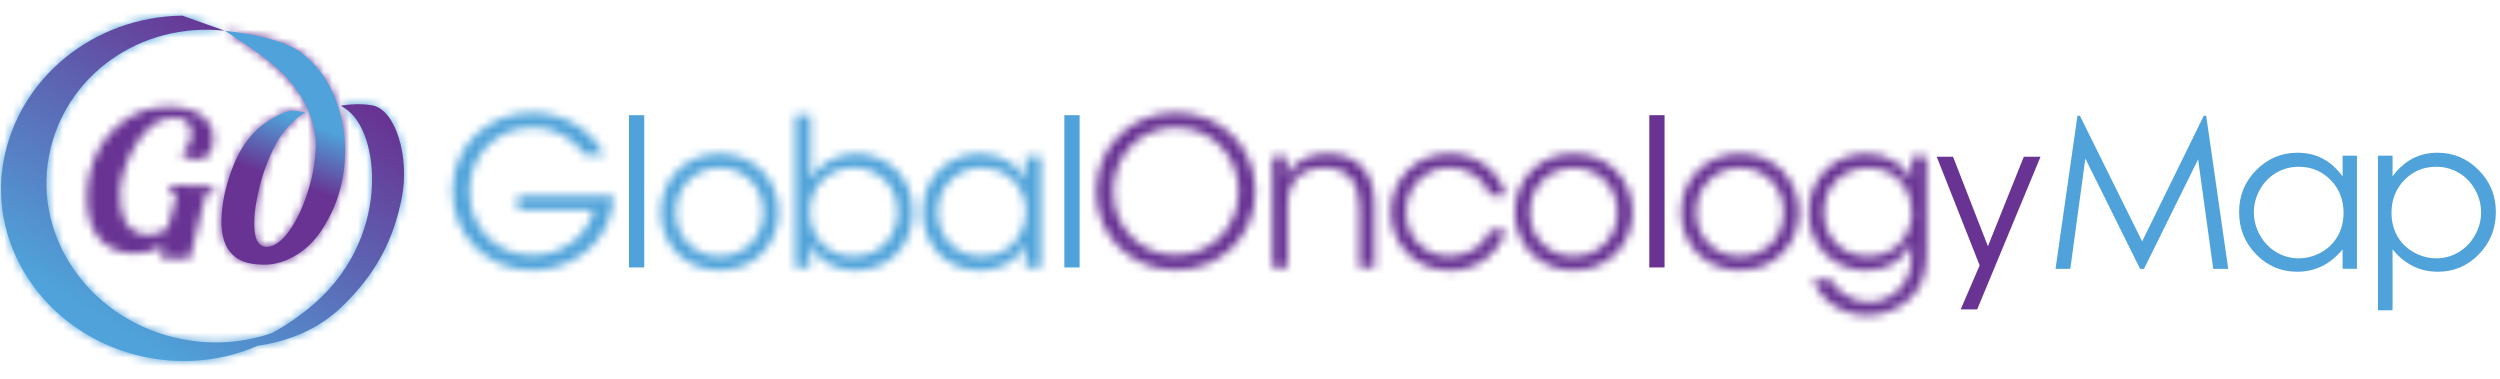 <svg xmlns="http://www.w3.org/2000/svg" width="297" height="45" viewBox="0 0 297 45" xmlns:xlink="http://www.w3.org/1999/xlink">
  <defs>
    <path id="a" d="M9.701,8.373 C11.827,11.804 11.499,14.636 11.499,14.636 C11.451,16.316 11.122,18.085 10.514,19.948 C9.906,21.809 9.159,23.345 8.274,24.551 C7.743,25.275 7.22,25.75 6.702,26.031 C6.356,26.219 6.012,26.337 5.673,26.326 L5.646,26.326 C4.625,26.296 4.145,25.266 4.204,23.239 C4.223,22.564 4.305,21.826 4.449,21.025 C4.893,18.443 5.687,16.104 6.83,14.005 C7.62,12.539 9.218,10.832 10.26,10.415 C9.879,10.257 9.406,10.197 8.845,10.154 C8.147,10.103 7.249,10.551 6.126,11.211 C4.34,12.263 2.669,14.039 1.492,17.292 C0.754,19.306 0.36,21.218 0.308,23.024 C0.252,24.934 0.695,26.331 1.615,27.232 C1.991,27.6 2.439,27.896 2.98,28.096 C3.551,28.3 4.294,28.417 5.217,28.444 C6.14,28.469 7.07,28.291 8.009,27.908 C9.833,27.146 11.314,25.839 12.45,23.979 C14.046,21.395 14.887,18.596 14.975,15.578 C14.975,15.578 15.63,7.541 9.602,3.124 C7.721,1.806 4.039,1.016 0.707,0.653 C4.903,3.369 7.766,5.25 9.701,8.373 Z"/>
    <linearGradient id="b" x1="8.823%" x2="8.823%" y1="5.895%" y2="2139.228%">
      <stop stop-color="#683393" offset="0%"/>
      <stop stop-color="#4FA3DA" offset="100%"/>
    </linearGradient>
    <linearGradient id="d" x1="47.316%" x2="52.699%" y1="63.793%" y2="36.479%">
      <stop stop-color="#683393" offset="0%"/>
      <stop stop-color="#4FA3DA" offset="100%"/>
    </linearGradient>
    <path id="e" d="M4.602,2.426 C2.986,3.65 1.817,5.201 1.092,7.078 C0.617,8.33 0.361,9.616 0.322,10.934 C0.261,13.035 0.633,14.691 1.438,15.9 C2.389,17.319 3.887,18.057 5.934,18.116 C7.005,18.148 8.158,17.85 9.392,17.229 L9.043,18.66 L12.543,18.76 C12.543,18.76 14.042,12.411 14.338,11.493 C14.411,11.272 14.545,10.919 15.266,10.75 L15.452,10.133 L10.22,9.982 L10.013,10.609 C10.013,10.609 11.115,10.694 10.873,11.54 C10.618,12.434 9.955,14.943 9.955,14.943 C9.417,15.604 8.621,15.922 7.567,15.89 C6.513,15.86 5.445,15.313 4.944,14.444 C4.441,13.574 4.214,12.363 4.258,10.814 C4.283,9.966 4.486,8.983 4.868,7.863 C5.249,6.741 5.736,5.739 6.33,4.856 C6.924,3.972 7.602,3.253 8.365,2.695 C9.128,2.137 10.169,1.967 10.91,1.988 C12.17,2.025 12.779,2.758 12.737,4.194 C12.73,4.441 12.594,4.812 12.329,5.305 C12.064,5.796 11.778,6.096 11.471,6.204 C11.868,6.686 12.491,6.941 13.34,6.965 C14.626,7.003 15.294,6.18 15.344,4.497 C15.362,3.846 15.231,3.285 14.95,2.813 C14.158,1.461 12.639,0.755 10.392,0.689 C10.279,0.686 10.166,0.685 10.055,0.685 C7.951,0.685 6.133,1.264 4.602,2.426 Z"/>
    <path id="g" d="M0.464,17.913 C-1.624,28.711 6.032,39.262 17.564,41.481 C22.181,42.367 26.714,41.78 30.629,40.07 C34.271,39.552 37.746,38.154 40.485,35.559 C44.781,31.492 46.784,27.312 47.732,22.509 C48.699,17.601 46.973,12.091 44.304,11.534 C42.584,11.173 40.486,11.555 40.486,11.555 C40.486,11.555 40.95,11.827 41.384,12.174 C45.383,15.369 46.486,28.783 35.432,36.578 C35.432,36.578 34.259,37.499 32.37,38.535 C32.298,38.561 32.231,38.592 32.159,38.615 C31.518,38.832 30.862,39.02 30.196,39.171 C27.5,39.787 24.611,39.868 21.683,39.305 C10.993,37.25 3.895,27.469 5.832,17.46 C7.662,7.992 16.661,1.564 26.707,2.653 L21.661,0.856 C11.085,1.003 2.33,8.257 0.464,17.913 Z"/>
    <linearGradient id="h" x1=".04%" x2=".04%" y1="1.903%" y2="2135.236%">
      <stop stop-color="#4FA3DA" offset="0%"/>
      <stop stop-color="#683393" offset="100%"/>
    </linearGradient>
    <linearGradient id="j" x1="23.223%" x2="75.257%" y1="84.271%" y2="14.816%">
      <stop stop-color="#4FA3DA" offset="0%"/>
      <stop stop-color="#683393" offset="100%"/>
    </linearGradient>
    <path id="k" d="M0.737,9.704 C0.737,15.057 4.929,19.116 10.225,19.116 C13.878,19.116 17.506,17.135 19.076,13.736 C19.615,12.612 19.86,11.293 19.885,10.242 L8.509,10.242 L8.509,11.904 L17.532,11.904 C17.238,13.322 16.355,14.69 15.08,15.692 C13.829,16.67 12.137,17.33 10.225,17.33 C6.253,17.33 2.772,14.3 2.772,9.704 C2.772,5.182 6.229,2.151 10.201,2.151 C11.819,2.151 13.241,2.614 14.418,3.421 C15.202,3.935 15.889,4.595 16.452,5.377 L18.757,5.377 C17.335,2.42 13.928,0.366 10.249,0.366 C5.003,0.366 0.737,4.277 0.737,9.704 Z"/>
    <path id="m" d="M0.496,7.173 L0.496,7.197 C0.496,10.889 3.242,14.116 7.483,14.116 C11.75,14.116 14.496,10.889 14.496,7.197 C14.496,3.506 11.75,0.255 7.483,0.255 C3.242,0.255 0.496,3.506 0.496,7.173 Z M2.286,7.222 L2.286,7.197 C2.286,4.191 4.566,1.941 7.483,1.941 C10.426,1.941 12.681,4.191 12.681,7.197 C12.681,10.204 10.426,12.452 7.483,12.452 C4.566,12.452 2.286,10.204 2.286,7.222 Z"/>
    <path id="o" d="M0.478,0.684 L0.478,18.772 L2.218,18.772 L2.218,16.058 C3.199,17.942 5.136,19.139 7.612,19.139 C11.609,19.139 14.453,16.132 14.453,12.173 C14.453,8.066 11.413,5.255 7.661,5.255 C5.381,5.279 3.395,6.403 2.292,8.261 L2.292,5.621 L2.292,0.684 L0.478,0.684 Z M2.194,12.173 C2.194,9.264 4.376,6.917 7.417,6.917 C10.358,6.917 12.638,9.165 12.638,12.173 L12.638,12.197 C12.638,14.739 10.849,17.452 7.343,17.452 C4.278,17.452 2.194,15.033 2.194,12.173 Z"/>
    <path id="q" d="M0.603,7.197 C0.603,10.814 3.153,14.139 7.443,14.139 C9.796,14.139 11.807,13.039 12.837,11.058 L12.837,13.772 L14.651,13.772 L14.651,0.621 L12.837,0.621 L12.837,3.384 C12.199,1.893 10.263,0.255 7.443,0.255 C3.422,0.255 0.603,3.335 0.603,7.197 Z M2.392,7.222 L2.392,7.197 C2.392,4.264 4.599,1.917 7.638,1.917 C9.968,1.917 11.734,3.261 12.469,5.071 C12.763,5.706 12.91,6.44 12.885,7.173 C12.885,7.881 12.739,8.616 12.444,9.251 C11.734,11.107 10.017,12.452 7.689,12.452 C4.06,12.452 2.417,9.592 2.392,7.222 Z"/>
    <path id="s" d="M0.218,9.777 L0.218,9.802 C0.218,14.96 4.312,19.09 9.682,19.09 C15.027,19.09 19.145,15.033 19.145,9.728 C19.145,4.423 15.003,0.366 9.682,0.366 C4.558,0.366 0.218,4.204 0.218,9.777 Z M2.254,9.728 L2.254,9.704 C2.254,5.524 5.417,2.151 9.682,2.151 C13.997,2.151 17.136,5.597 17.136,9.728 C17.136,13.86 13.997,17.306 9.706,17.306 C5.465,17.306 2.254,13.982 2.254,9.728 Z"/>
    <path id="u" d="M1.844,2.967 C1.869,2.088 1.869,1.355 1.869,0.621 L0.153,0.621 L0.153,13.772 L1.967,13.772 L1.967,6.342 C1.967,3.604 3.535,1.966 6.258,1.941 C9.224,1.893 10.5,3.823 10.5,6.659 L10.5,13.772 L12.289,13.772 L12.289,6.293 C12.289,3.091 10.842,0.303 6.748,0.255 C6.696,0.254 6.644,0.253 6.593,0.253 C4.315,0.253 2.587,1.295 1.844,2.967 Z"/>
    <path id="w" d="M0.222,7.197 C0.222,10.717 2.845,14.139 7.308,14.139 C10.47,14.139 13.044,12.111 13.903,9.323 L12.016,9.323 C11.451,10.913 9.758,12.429 7.234,12.452 C4.39,12.452 2.036,10.302 2.036,7.197 C2.036,5.682 2.649,4.264 3.532,3.408 C4.635,2.382 5.714,1.917 7.258,1.917 C9.121,1.917 11.206,2.943 12.04,5.168 L13.903,5.168 C12.996,2.014 10.152,0.255 7.184,0.255 C3.188,0.255 0.222,3.311 0.222,7.197 Z"/>
    <path id="y" d="M0.954,7.173 L0.954,7.197 C0.954,10.889 3.701,14.116 7.942,14.116 C12.208,14.116 14.954,10.889 14.954,7.197 C14.954,3.506 12.208,0.255 7.942,0.255 C3.701,0.255 0.954,3.506 0.954,7.173 Z M2.744,7.222 L2.744,7.197 C2.744,4.191 5.024,1.941 7.942,1.941 C10.884,1.941 13.139,4.191 13.139,7.197 C13.139,10.204 10.884,12.452 7.942,12.452 C5.024,12.452 2.744,10.204 2.744,7.222 Z"/>
    <path id="A" d="M0.712,7.173 L0.712,7.197 C0.712,10.889 3.458,14.116 7.699,14.116 C11.965,14.116 14.711,10.889 14.711,7.197 C14.711,3.506 11.965,0.255 7.699,0.255 C3.458,0.255 0.712,3.506 0.712,7.173 Z M2.502,7.222 L2.502,7.197 C2.502,4.191 4.782,1.941 7.699,1.941 C10.641,1.941 12.897,4.191 12.897,7.197 C12.897,10.204 10.641,12.452 7.699,12.452 C4.782,12.452 2.502,10.204 2.502,7.222 Z"/>
    <path id="C" d="M0.861,7.222 C0.861,11.01 3.632,14.139 7.75,14.139 C10.3,14.139 12.139,12.844 13.071,10.986 L13.071,12.673 C13.071,15.948 10.496,17.903 7.971,17.903 C7.137,17.903 6.009,17.634 5.053,16.95 C4.269,16.412 3.803,15.776 3.484,15.215 L1.401,15.215 C2.233,17.585 4.637,19.469 7.921,19.469 C9.711,19.469 11.624,18.71 12.923,17.439 C14.075,16.34 14.885,14.751 14.885,12.257 L14.885,0.621 L13.095,0.621 L13.095,3.335 C12.36,1.721 10.349,0.255 7.75,0.255 C3.729,0.255 0.861,3.286 0.861,7.222 Z M2.675,7.197 L2.675,7.173 C2.675,4.092 5.029,1.941 7.921,1.941 C9.809,1.941 11.134,2.724 11.942,3.775 C12.777,4.826 13.144,6.122 13.144,7.222 C13.119,8.664 12.579,9.985 11.672,10.938 C10.741,11.891 9.466,12.452 7.971,12.452 C4.563,12.452 2.675,9.861 2.675,7.197 Z"/>
  </defs>
  <g fill="none" fill-rule="evenodd" transform="translate(0 1)">
    <g transform="translate(26 2)">
      <mask id="c" fill="white">
        <use xlink:href="#a"/>
      </mask>
      <polygon fill="url(#b)" points="-26 43 272.125 43 272.125 -2 -26 -2" mask="url(#c)"/>
    </g>
    <path fill="url(#d)" d="M35.701,10.373 C37.827,13.804 37.499,16.636 37.499,16.636 L37.499,16.636 C37.451,18.316 37.122,20.085 36.514,21.948 L36.514,21.948 C35.906,23.809 35.159,25.345 34.274,26.551 L34.274,26.551 C33.743,27.275 33.22,27.75 32.702,28.031 L32.702,28.031 C32.356,28.219 32.012,28.337 31.673,28.326 L31.673,28.326 L31.646,28.326 C30.625,28.296 30.145,27.266 30.204,25.239 L30.204,25.239 C30.223,24.564 30.305,23.826 30.449,23.025 L30.449,23.025 C30.893,20.443 31.687,18.104 32.83,16.005 L32.83,16.005 C33.62,14.539 35.218,12.832 36.26,12.415 L36.26,12.415 C35.879,12.257 35.406,12.197 34.845,12.154 L34.845,12.154 C34.147,12.103 33.249,12.551 32.126,13.211 L32.126,13.211 C30.34,14.263 28.669,16.039 27.492,19.292 L27.492,19.292 C26.754,21.306 26.36,23.218 26.308,25.024 L26.308,25.024 C26.252,26.934 26.695,28.331 27.615,29.232 L27.615,29.232 C27.991,29.6 28.439,29.896 28.98,30.096 L28.98,30.096 C29.551,30.3 30.294,30.417 31.217,30.444 L31.217,30.444 C32.14,30.469 33.07,30.291 34.009,29.908 L34.009,29.908 C35.833,29.146 37.314,27.839 38.45,25.979 L38.45,25.979 C40.046,23.395 40.887,20.596 40.975,17.578 L40.975,17.578 C40.975,17.578 41.63,9.541 35.602,5.124 L35.602,5.124 C33.721,3.806 30.039,3.016 26.707,2.653 L26.707,2.653 C30.903,5.369 33.766,7.25 35.701,10.373"/>
    <g transform="translate(10 11)">
      <mask id="f" fill="white">
        <use xlink:href="#e"/>
      </mask>
      <polygon fill="#683393" points="-4.372 23.448 20.14 23.448 20.14 -4.003 -4.372 -4.003" mask="url(#f)"/>
    </g>
    <mask id="i" fill="white">
      <use xlink:href="#g"/>
    </mask>
    <polygon fill="url(#h)" points="0 45 298.125 45 298.125 0 0 0" mask="url(#i)"/>
    <path fill="url(#j)" d="M0.464,17.913 C-1.624,28.711 6.032,39.262 17.564,41.481 L17.564,41.481 C22.181,42.367 26.714,41.78 30.629,40.07 L30.629,40.07 C34.271,39.552 37.746,38.154 40.485,35.559 L40.485,35.559 C44.781,31.492 46.784,27.312 47.732,22.509 L47.732,22.509 C48.699,17.601 46.973,12.091 44.304,11.534 L44.304,11.534 C42.584,11.173 40.486,11.555 40.486,11.555 L40.486,11.555 C40.486,11.555 40.95,11.827 41.384,12.174 L41.384,12.174 C45.383,15.369 46.486,28.783 35.432,36.578 L35.432,36.578 C35.432,36.578 34.259,37.499 32.37,38.535 L32.37,38.535 C32.298,38.561 32.231,38.592 32.159,38.615 L32.159,38.615 C31.518,38.832 30.862,39.02 30.196,39.171 L30.196,39.171 C27.5,39.787 24.611,39.868 21.683,39.305 L21.683,39.305 C10.993,37.25 3.895,27.469 5.832,17.46 L5.832,17.46 C7.662,7.992 16.661,1.564 26.707,2.653 L26.707,2.653 L21.661,0.856 C11.085,1.003 2.33,8.257 0.464,17.913"/>
    <g transform="translate(53 12)">
      <mask id="l" fill="white">
        <use xlink:href="#k"/>
      </mask>
      <polygon fill="#50A3DA" points="-3.951 23.803 24.572 23.803 24.572 -4.322 -3.951 -4.322" mask="url(#l)"/>
    </g>
    <polygon fill="#50A3DA" points="74.722 30.772 76.536 30.772 76.536 12.684 74.722 12.684"/>
    <g transform="translate(78 17)">
      <mask id="n" fill="white">
        <use xlink:href="#m"/>
      </mask>
      <polygon fill="#50A3DA" points="-4.191 18.802 19.184 18.802 19.184 -4.433 -4.191 -4.433" mask="url(#n)"/>
    </g>
    <g transform="translate(94 12)">
      <mask id="p" fill="white">
        <use xlink:href="#o"/>
      </mask>
      <polygon fill="#50A3DA" points="-4.209 23.826 19.14 23.826 19.14 -4.004 -4.209 -4.004" mask="url(#p)"/>
    </g>
    <g transform="translate(109 17)">
      <mask id="r" fill="white">
        <use xlink:href="#q"/>
      </mask>
      <polygon fill="#50A3DA" points="-4.085 18.826 19.339 18.826 19.339 -4.433 -4.085 -4.433" mask="url(#r)"/>
    </g>
    <polygon fill="#50A3DA" points="126.444 30.772 128.258 30.772 128.258 12.684 126.444 12.684"/>
    <g transform="translate(130 12)">
      <mask id="t" fill="white">
        <use xlink:href="#s"/>
      </mask>
      <polygon fill="#683393" points="-4.469 23.777 23.833 23.777 23.833 -4.322 -4.469 -4.322" mask="url(#t)"/>
    </g>
    <g transform="translate(151 17)">
      <mask id="v" fill="white">
        <use xlink:href="#u"/>
      </mask>
      <polygon fill="#683393" points="-4.534 18.46 16.976 18.46 16.976 -4.434 -4.534 -4.434" mask="url(#v)"/>
    </g>
    <g transform="translate(165 17)">
      <mask id="x" fill="white">
        <use xlink:href="#w"/>
      </mask>
      <polygon fill="#683393" points="-4.465 18.826 18.591 18.826 18.591 -4.433 -4.465 -4.433" mask="url(#x)"/>
    </g>
    <g transform="translate(179 17)">
      <mask id="z" fill="white">
        <use xlink:href="#y"/>
      </mask>
      <polygon fill="#683393" points="-3.733 18.802 19.642 18.802 19.642 -4.433 -3.733 -4.433" mask="url(#z)"/>
    </g>
    <polygon fill="#683393" points="195.937 30.772 197.751 30.772 197.751 12.684 195.937 12.684"/>
    <g transform="translate(199 17)">
      <mask id="B" fill="white">
        <use xlink:href="#A"/>
      </mask>
      <polygon fill="#683393" points="-3.976 18.802 19.399 18.802 19.399 -4.433 -3.976 -4.433" mask="url(#B)"/>
    </g>
    <g transform="translate(214 17)">
      <mask id="D" fill="white">
        <use xlink:href="#C"/>
      </mask>
      <polygon fill="#683393" points="-3.827 24.156 19.572 24.156 19.572 -4.433 -3.827 -4.433" mask="url(#D)"/>
    </g>
    <polygon fill="#683393" points="240.43 17.621 236.164 28.255 232.02 17.621 230.084 17.621 235.183 30.529 232.928 35.759 234.889 35.759 242.415 17.621"/>
    <g fill="#50A3DA" transform="translate(244 12)">
      <polygon points=".197 18.938 2.8 .757 3.096 .757 10.487 15.675 17.806 .757 18.097 .757 20.714 18.938 18.932 18.938 17.136 5.936 10.708 18.938 10.243 18.938 3.738 5.837 1.952 18.938"/>
      <path d="M29.092 6.812C28.129 6.812 27.24 7.049 26.425 7.522 25.61 7.996 24.962 8.66 24.48 9.516 23.999 10.372 23.759 11.278 23.759 12.232 23.759 13.179 24.001 14.084 24.487 14.948 24.972 15.813 25.625 16.485 26.443 16.967 27.262 17.449 28.141 17.688 29.079 17.688 30.026 17.688 30.923 17.45 31.771 16.973 32.618 16.496 33.27 15.849 33.727 15.034 34.184 14.22 34.413 13.302 34.413 12.281 34.413 10.726 33.9 9.426 32.875 8.38 31.851 7.336 30.59 6.812 29.092 6.812L29.092 6.812zM36.007 5.49L36.007 18.937 34.301 18.937 34.301 16.626C33.576 17.508 32.762 18.171 31.861 18.616 30.958 19.061 29.971 19.283 28.9 19.283 26.997 19.283 25.371 18.593 24.025 17.213 22.677 15.833 22.004 14.155 22.004 12.177 22.004 10.241 22.683 8.584 24.043 7.208 25.402 5.832 27.038 5.144 28.95 5.144 30.054 5.144 31.053 5.378 31.947 5.849 32.841 6.318 33.626 7.023 34.301 7.962L34.301 5.49 36.007 5.49zM45.426 6.812C43.93 6.812 42.67 7.336 41.647 8.38 40.623 9.426 40.111 10.726 40.111 12.281 40.111 13.302 40.339 14.22 40.796 15.034 41.252 15.849 41.906 16.496 42.756 16.973 43.608 17.45 44.505 17.688 45.451 17.688 46.38 17.688 47.253 17.449 48.071 16.967 48.889 16.485 49.54 15.813 50.026 14.948 50.511 14.084 50.753 13.179 50.753 12.232 50.753 11.278 50.513 10.372 50.032 9.516 49.55 8.66 48.903 7.996 48.089 7.522 47.276 7.049 46.388 6.812 45.426 6.812L45.426 6.812zM38.505 5.49L40.235 5.49 40.235 7.962C40.919 7.023 41.704 6.318 42.593 5.849 43.482 5.378 44.475 5.144 45.569 5.144 47.479 5.144 49.113 5.832 50.471 7.208 51.829 8.584 52.509 10.241 52.509 12.177 52.509 14.155 51.836 15.833 50.49 17.213 49.144 18.593 47.52 19.283 45.618 19.283 44.548 19.283 43.565 19.061 42.668 18.616 41.77 18.171 40.959 17.508 40.235 16.626L40.235 23.856 38.505 23.856 38.505 5.49z"/>
    </g>
  </g>
</svg>
